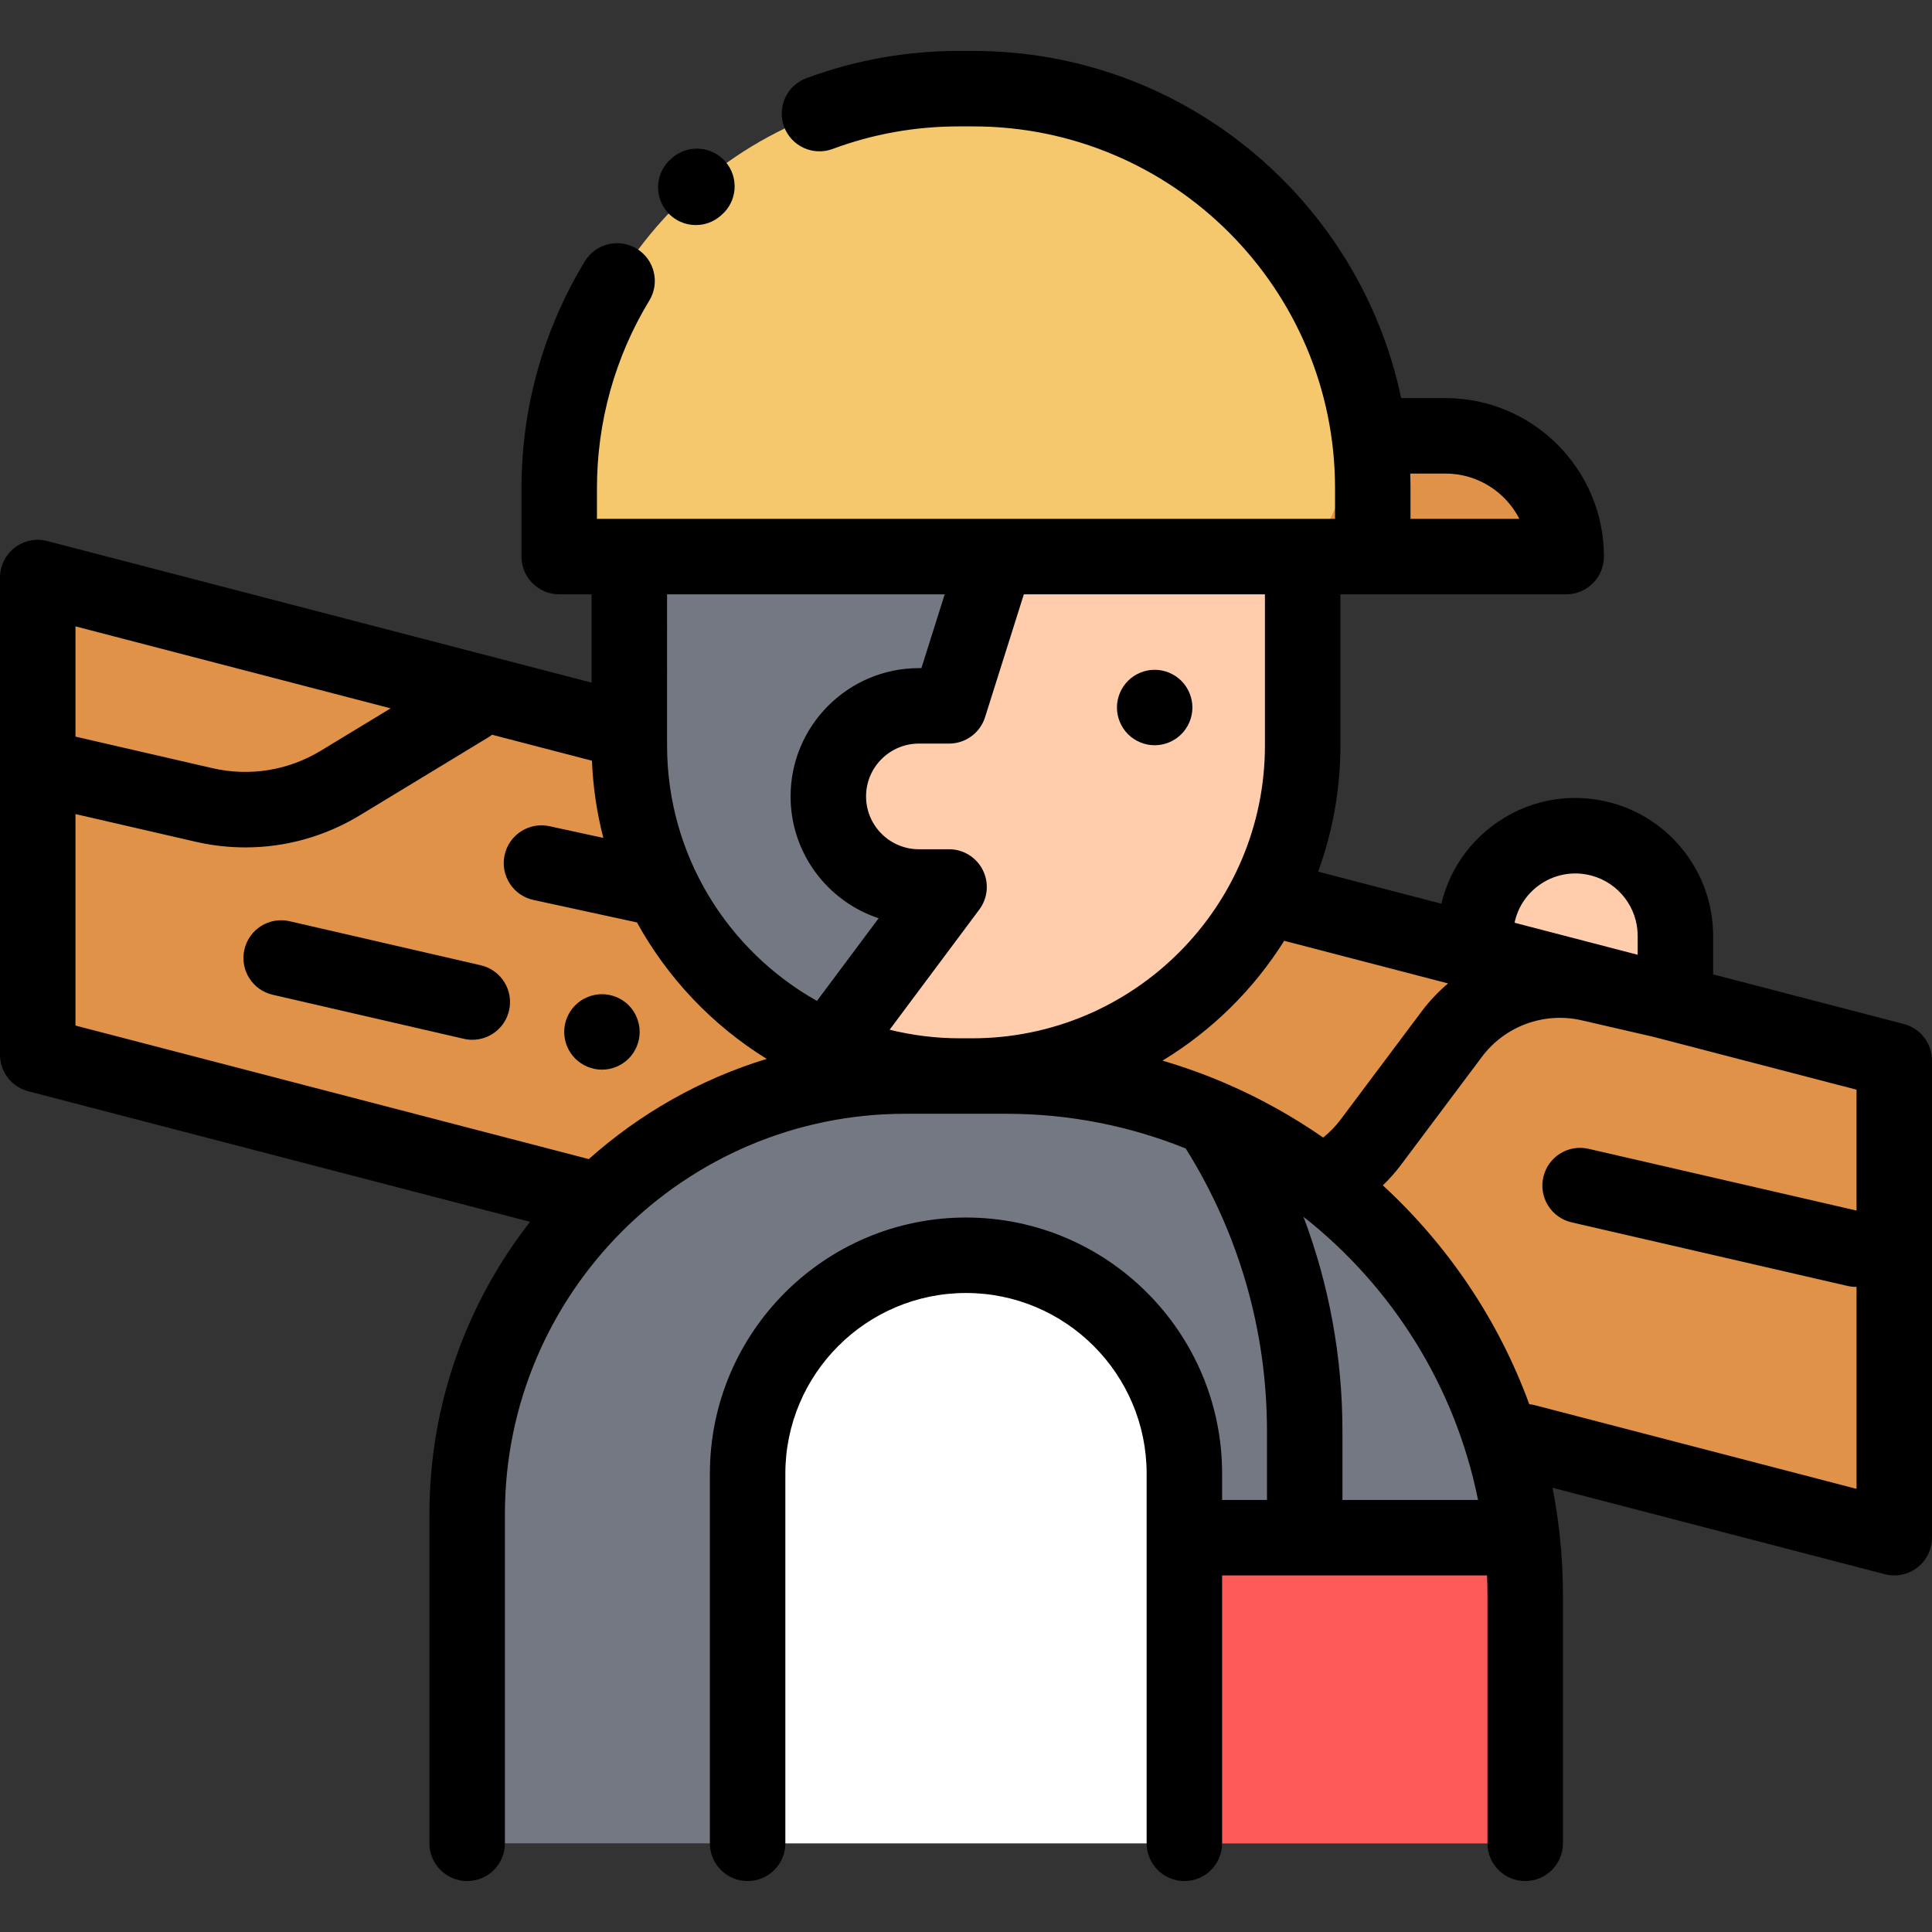 <?xml version="1.0" encoding="iso-8859-1"?>
<!-- Generator: Adobe Illustrator 19.0.0, SVG Export Plug-In . SVG Version: 6.00 Build 0)  -->
<svg version="1.1" id="Capa_1" xmlns="http://www.w3.org/2000/svg" xmlns:xlink="http://www.w3.org/1999/xlink" x="0px" y="0px"
	 viewBox="0 0 512 512" style="enable-background:new 0 0 512 512;" xml:space="preserve">
<rect x="0" y="0" width="512" height="512" fill="#333333" stroke="none"/>
<path style="fill:#FFCDAC;" d="M391,251.5v-3.517c0-17.496,16.654-30.19,33.524-25.552l0,0C436.028,225.593,444,236.053,444,247.983
	v16.175L391,251.5z"/>
<polygon style="fill:#E09248;" points="502,407.5 10,279.514 10,153.058 502,281.044 "/>
<path style="fill:#FFCDAC;" d="M345.22,147.5v50.058c0,48.382-39.221,87.603-87.603,87.603h-3.232
	c-48.382,0-87.603-39.221-87.603-87.603V147.5H345.22z"/>
<path style="fill:#F5C86E;" d="M363.799,147.5v-18.154c0-58.457-47.389-105.846-105.846-105.846h-3.906
	c-58.457,0-105.846,47.389-105.846,105.846V147.5H363.799z"/>
<path style="fill:#E09248;" d="M347.799,147.5L347.799,147.5h67.26l0,0c0-17.673-14.327-32-32-32h-20.161"/>
<g>
	<path style="fill:#737882;" d="M243.512,187.06h8L264,147.5h-97.219v50.058c0,35.988,21.703,66.901,52.732,80.381l0,0l32-42.879h-8
		c-13.255,0-24-10.745-24-24l0,0C219.512,197.805,230.257,187.06,243.512,187.06z"/>
	<path style="fill:#737882;" d="M404.195,488.5v-65.827c0-75.946-61.566-137.512-137.512-137.512h-26.786
		c-64.115,0-116.091,51.976-116.091,116.091V488.5H404.195z"/>
</g>
<rect x="313.87" y="407.5" style="fill:#FF5A5A;" width="90.32" height="81"/>
<path style="fill:#FFFFFF;" d="M313.873,488.5v-97.969c0-31.962-25.911-57.873-57.873-57.873l0,0
	c-31.962,0-57.873,25.911-57.873,57.873V488.5H313.873z"/>
<path d="M184.399,59.645c2.308,0,4.628-0.795,6.516-2.418l0.292-0.253c4.188-3.602,4.662-9.915,1.062-14.103
	c-3.602-4.186-9.913-4.663-14.103-1.062l-0.292,0.253c-4.188,3.602-4.662,9.915-1.062,14.103
	C178.791,58.465,181.586,59.645,184.399,59.645z"/>
<path d="M504.518,271.367L454,258.226v-10.242c0-16.38-11.03-30.853-26.825-35.195c-11.074-3.044-22.665-0.798-31.801,6.165
	c-6.826,5.203-11.474,12.427-13.389,20.539l-32.667-8.498c3.817-10.435,5.901-21.697,5.901-33.437V157.5h8.579h51.26
	c5.522,0,10-4.478,10-10c0-23.159-18.841-42-42-42h-11.733c-11.024-52.477-57.667-92-113.373-92h-3.906
	c-13.882,0-27.462,2.433-40.365,7.229c-5.177,1.925-7.813,7.681-5.889,12.857c1.925,5.178,7.685,7.813,12.857,5.889
	c10.666-3.965,21.902-5.976,33.396-5.976h3.906c52.85,0,95.846,42.996,95.846,95.846v8.154h-6h-2.579h-81.113
	c-0.049,0-0.097,0-0.146,0h-97.18H158.2v-8.154c0-17.581,4.799-34.77,13.878-49.706c2.869-4.72,1.368-10.871-3.351-13.739
	c-4.72-2.869-10.871-1.368-13.739,3.351C144.005,87.319,138.2,108.1,138.2,129.346V147.5c0,5.522,4.478,10,10,10h8.579v23.408
	L12.518,143.381c-2.996-0.782-6.186-0.127-8.634,1.767C1.434,147.041,0,149.963,0,153.059v126.455c0,4.554,3.076,8.531,7.482,9.678
	l132.994,34.596c-16.704,21.39-26.671,48.284-26.671,77.464V488.5c0,5.522,4.478,10,10,10c5.522,0,10-4.478,10-10v-87.248
	c0-58.499,47.592-106.091,106.091-106.091h14.487h3.232h9.066c16.801,0,32.849,3.273,47.552,9.204
	c14.079,22.475,21.527,48.285,21.527,74.861V397.5h-11.888v-6.969c0-37.426-30.447-67.873-67.873-67.873
	s-67.873,30.447-67.873,67.873V488.5c0,5.522,4.478,10,10,10s10-4.478,10-10v-97.969c0-26.397,21.476-47.873,47.873-47.873
	s47.873,21.476,47.873,47.873V488.5c0,5.522,4.478,10,10,10s10-4.478,10-10v-71h70.208c0.069,1.717,0.114,3.439,0.114,5.173V488.5
	c0,5.522,4.478,10,10,10s10-4.478,10-10v-65.827c0-5.449-0.306-10.827-0.885-16.124c-0.006-0.064-0.015-0.127-0.022-0.191
	c-0.451-4.08-1.069-8.109-1.847-12.083l88.042,22.903c0.831,0.217,1.677,0.322,2.518,0.322c2.19,0,4.347-0.721,6.116-2.089
	c2.449-1.894,3.884-4.815,3.884-7.911V281.045C512,276.492,508.924,272.514,504.518,271.367z M407.498,234.859
	c4.131-3.146,9.371-4.162,14.375-2.786c7.141,1.963,12.127,8.506,12.127,15.91v5.04l-32.626-8.487
	C402.18,240.712,404.304,237.294,407.498,234.859z M373.728,125.5h9.331c8.532,0,15.945,4.882,19.593,12h-28.853v-8.154
	C373.799,128.058,373.77,126.777,373.728,125.5z M250.357,157.5l-6.174,19.56h-0.67c-18.748,0-34,15.252-34,34
	c0,15.025,9.796,27.805,23.337,32.288l-16.346,21.904c-23.679-13.303-39.723-38.654-39.723-67.694V157.5H250.357z M103.521,187.719
	l-18.49,11.222c-8.668,5.261-18.882,6.903-28.764,4.627L20,195.211v-29.218L103.521,187.719z M156.044,307.172L20,271.782v-56.048
	l31.774,7.322c4.403,1.016,8.848,1.517,13.267,1.517c10.62,0,21.079-2.899,30.365-8.534l34.066-20.676
	c0.33-0.2,0.639-0.419,0.937-0.65l26.461,6.883c0.288,7.034,1.318,13.881,3.024,20.458l-14.275-3.099
	c-5.396-1.176-10.722,2.253-11.894,7.651c-1.172,5.396,2.254,10.722,7.651,11.894l27.432,5.955
	c8.15,14.812,20.034,27.291,34.375,36.163C185.521,286.004,169.494,295.171,156.044,307.172z M254.384,275.161
	c-6.419,0-12.654-0.798-18.623-2.274l23.767-31.847c2.263-3.031,2.62-7.081,0.924-10.463c-1.695-3.383-5.155-5.518-8.938-5.518h-8
	c-7.72,0-14-6.28-14-14s6.28-14,14-14h8c4.363,0,8.223-2.829,9.536-6.99l10.28-32.569h63.89v40.058
	c0,42.791-34.813,77.604-77.604,77.604L254.384,275.161L254.384,275.161z M340.325,249.321l43.423,11.296
	c-2.583,2.189-4.948,4.683-7.032,7.466l-21.476,28.663c-1.32,1.762-2.874,3.344-4.596,4.715c-7.917-5.5-16.394-10.245-25.329-14.131
	c-0.228-0.109-0.458-0.212-0.693-0.303c-5.362-2.299-10.887-4.286-16.552-5.945C321.138,273.157,332.203,262.252,340.325,249.321z
	 M355.761,397.5v-18.274c0-19.547-3.525-38.733-10.326-56.773c23.379,18.411,40.181,44.812,46.259,75.047H355.761z M406.713,372.38
	c-0.481-0.125-0.962-0.2-1.441-0.252c-8.176-22.347-21.616-42.177-38.805-57.992c1.728-1.675,3.338-3.472,4.781-5.399l21.476-28.663
	c6.119-8.172,16.499-11.97,26.452-9.676l19.034,4.386L492,288.776v32.037l-71.013-16.364c-5.38-1.243-10.749,2.117-11.989,7.499
	s2.117,10.75,7.499,11.989l73.085,16.842c0.756,0.175,1.51,0.258,2.254,0.258c0.055,0,0.109-0.006,0.164-0.007v53.535
	L406.713,372.38z"/>
<path d="M306,197.5c2.63,0,5.21-1.07,7.069-2.931c1.86-1.859,2.931-4.439,2.931-7.069s-1.07-5.21-2.931-7.07
	c-1.859-1.86-4.439-2.93-7.069-2.93s-5.21,1.069-7.07,2.93s-2.93,4.44-2.93,7.07s1.069,5.21,2.93,7.069
	C300.79,196.43,303.37,197.5,306,197.5z"/>
<path d="M159.53,263.47c-2.641,0-5.221,1.07-7.08,2.93c-1.86,1.86-2.931,4.44-2.931,7.07s1.07,5.21,2.931,7.07
	c1.869,1.859,4.439,2.93,7.08,2.93c2.63,0,5.199-1.07,7.069-2.93c1.86-1.86,2.92-4.44,2.92-7.07s-1.06-5.21-2.92-7.07
	C164.74,264.54,162.16,263.47,159.53,263.47z"/>
<path d="M127.408,255.808L76.76,244.136c-5.38-1.246-10.751,2.116-11.99,7.498c-1.24,5.382,2.117,10.75,7.498,11.99l50.648,11.672
	c0.756,0.175,1.511,0.258,2.255,0.258c4.553,0,8.67-3.13,9.735-7.756C136.146,262.416,132.789,257.048,127.408,255.808z"/>
<g>
</g>
<g>
</g>
<g>
</g>
<g>
</g>
<g>
</g>
<g>
</g>
<g>
</g>
<g>
</g>
<g>
</g>
<g>
</g>
<g>
</g>
<g>
</g>
<g>
</g>
<g>
</g>
<g>
</g>
</svg>
